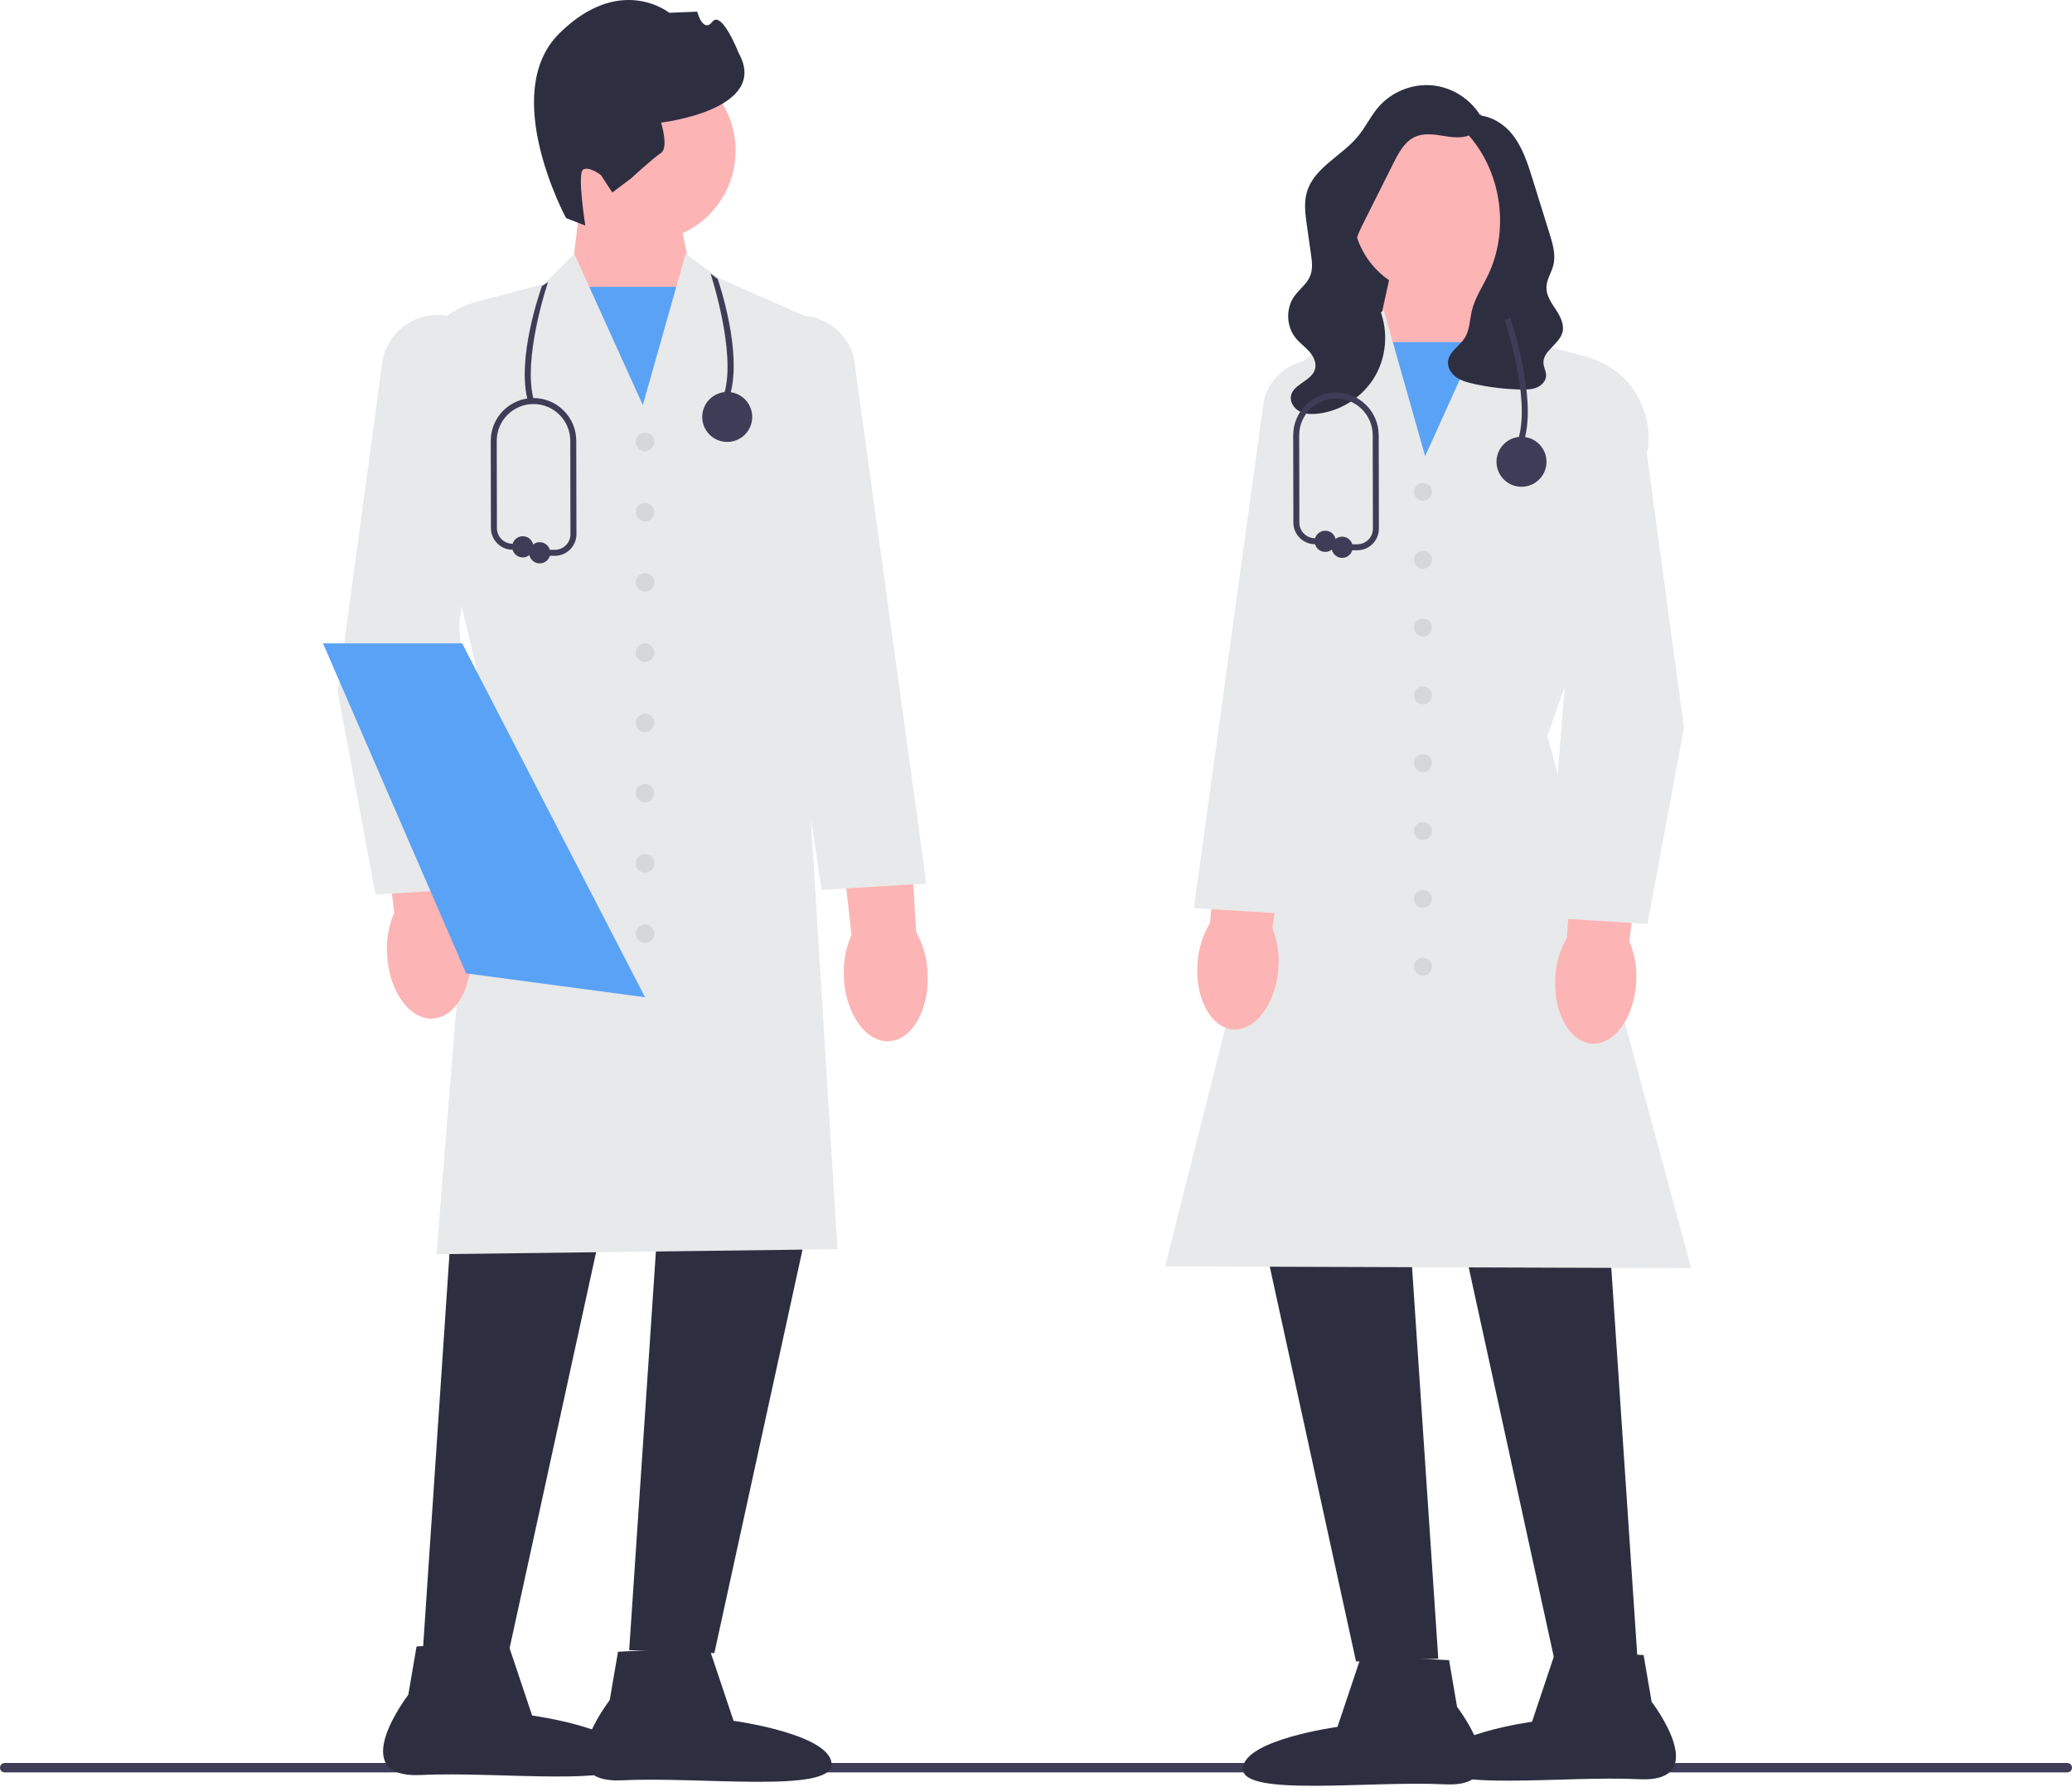 <svg width="340" height="294" viewBox="0 0 340 294" fill="none" xmlns="http://www.w3.org/2000/svg">
<g clip-path="url(#clip0_1_202)">
<path d="M0 290.044C0 290.471 0.343 290.815 0.771 290.815H339.229C339.657 290.815 340 290.471 340 290.044C340 289.616 339.657 289.273 339.229 289.273H0.771C0.343 289.273 0 289.616 0 290.044Z" fill="#3F3C57"/>
<path d="M110.429 31.14L114.11 47.935L106.281 71.313L93.668 46.195L95.418 31.624L110.429 31.14Z" fill="#FDB4B4"/>
<path d="M114.793 47.065H93.015V73.379H114.793V47.065Z" fill="#59A2F6"/>
<path d="M105.838 39.6C114.052 39.6 120.71 32.941 120.71 24.727C120.71 16.513 114.052 9.854 105.838 9.854C97.624 9.854 90.965 16.513 90.965 24.727C90.965 32.941 97.624 39.6 105.838 39.6Z" fill="#FDB4B4"/>
<path d="M92.891 35.786C92.891 35.786 81.805 15.312 91.801 5.459C101.796 -4.394 109.82 2.099 109.82 2.099L114.402 1.914C114.402 1.914 115.358 5.52 116.899 3.568C118.44 1.615 121.224 8.725 121.224 8.725C126.392 18.032 108.476 20.117 108.476 20.117C108.476 20.117 109.77 24.238 108.455 25.101C107.14 25.964 103.627 29.211 103.627 29.211L100.482 31.586L98.613 28.739C98.613 28.739 96.661 27.198 95.675 27.845C94.689 28.492 96.046 37.009 96.046 37.009L92.891 35.786Z" fill="#2E2E41"/>
<path d="M75.049 186.413L69.363 271.234L83.342 271.707L101.822 187.124L75.049 186.413Z" fill="#2E2E41"/>
<path d="M108.93 185.94L103.244 270.76L117.223 271.234L135.703 186.65L108.93 185.94Z" fill="#2E2E41"/>
<path d="M71.625 205.792L79.067 113.411L67.655 65.306C66.671 58.156 71.177 51.389 78.131 49.544L89.297 46.582L94.24 41.639L105.482 66.465L112.503 41.658L117.979 45.64L134.219 52.805L134.212 52.973L131.607 111.084L137.422 204.97L137.164 204.973L71.625 205.792Z" fill="#E8E9EA"/>
<path d="M116.325 270.27L120.373 282.353C120.373 282.353 136.208 284.506 136.454 289.408C136.701 294.31 114.933 291.473 102.187 292.113C89.442 292.754 100.052 278.951 100.052 278.951L101.41 271.019L116.325 270.27Z" fill="#2E2E41"/>
<path d="M83.27 269.4L87.318 281.483C87.318 281.483 103.153 283.636 103.399 288.538C103.646 293.441 81.879 290.603 69.133 291.243C56.387 291.884 66.997 278.081 66.997 278.081L68.355 270.149L83.27 269.4Z" fill="#2E2E41"/>
<path d="M63.523 156.73C63.351 154.347 63.753 151.959 64.694 149.763L61.673 124.982L73.506 123.89L75.296 149.145C76.485 151.215 77.162 153.541 77.268 155.926C77.616 161.893 74.821 166.908 71.025 167.129C67.229 167.351 63.87 162.695 63.523 156.73Z" fill="#FDB4B4"/>
<path d="M138.473 160.367C138.327 157.983 138.755 155.599 139.72 153.414L136.969 128.601L148.814 127.638L150.328 152.911C151.495 154.994 152.146 157.327 152.226 159.713C152.509 165.684 149.659 170.668 145.861 170.848C142.063 171.028 138.755 166.336 138.473 160.367Z" fill="#FDB4B4"/>
<path d="M61.624 146.792L61.584 146.578L55.417 113.488L62.704 59.604C63.354 54.793 67.65 51.328 72.494 51.715C75.024 51.918 77.293 53.117 78.886 55.094C80.478 57.071 81.166 59.544 80.825 62.059L75.34 102.471L78.794 145.696L61.624 146.792Z" fill="#E8E9EA"/>
<path d="M134.818 146.015L122.419 63.248C121.774 60.821 122.152 58.281 123.486 56.123C124.821 53.965 126.925 52.493 129.411 51.979C134.166 50.996 138.861 53.902 140.102 58.595L152.014 144.976L134.818 146.015Z" fill="#E8E9EA"/>
<path d="M105.846 74.031C106.686 74.031 107.368 73.35 107.368 72.509C107.368 71.668 106.686 70.987 105.846 70.987C105.005 70.987 104.323 71.668 104.323 72.509C104.323 73.35 105.005 74.031 105.846 74.031Z" fill="#D6D7D8"/>
<path d="M105.846 85.557C106.686 85.557 107.368 84.875 107.368 84.034C107.368 83.194 106.686 82.512 105.846 82.512C105.005 82.512 104.323 83.194 104.323 84.034C104.323 84.875 105.005 85.557 105.846 85.557Z" fill="#D6D7D8"/>
<path d="M105.846 97.082C106.686 97.082 107.368 96.401 107.368 95.56C107.368 94.719 106.686 94.038 105.846 94.038C105.005 94.038 104.323 94.719 104.323 95.56C104.323 96.401 105.005 97.082 105.846 97.082Z" fill="#D6D7D8"/>
<path d="M105.846 108.608C106.686 108.608 107.368 107.927 107.368 107.086C107.368 106.245 106.686 105.564 105.846 105.564C105.005 105.564 104.323 106.245 104.323 107.086C104.323 107.927 105.005 108.608 105.846 108.608Z" fill="#D6D7D8"/>
<path d="M105.846 120.134C106.686 120.134 107.368 119.452 107.368 118.612C107.368 117.771 106.686 117.089 105.846 117.089C105.005 117.089 104.323 117.771 104.323 118.612C104.323 119.452 105.005 120.134 105.846 120.134Z" fill="#D6D7D8"/>
<path d="M105.846 131.659C106.686 131.659 107.368 130.978 107.368 130.137C107.368 129.296 106.686 128.615 105.846 128.615C105.005 128.615 104.323 129.296 104.323 130.137C104.323 130.978 105.005 131.659 105.846 131.659Z" fill="#D6D7D8"/>
<path d="M105.846 143.185C106.686 143.185 107.368 142.504 107.368 141.663C107.368 140.822 106.686 140.141 105.846 140.141C105.005 140.141 104.323 140.822 104.323 141.663C104.323 142.504 105.005 143.185 105.846 143.185Z" fill="#D6D7D8"/>
<path d="M105.846 154.711C106.686 154.711 107.368 154.029 107.368 153.189C107.368 152.348 106.686 151.666 105.846 151.666C105.005 151.666 104.323 152.348 104.323 153.189C104.323 154.029 105.005 154.711 105.846 154.711Z" fill="#D6D7D8"/>
<path d="M105.848 163.627L77.045 159.788L76.49 159.715L61.77 125.773L53.003 105.564H75.837L105.848 163.627Z" fill="#59A2F6"/>
<path d="M221.332 34.832L239.644 24.8V53.463H218.465L221.332 34.832Z" fill="#2E2E41"/>
<path d="M243.57 41.223L245.26 55.294L233.08 79.55L225.52 56.974L229.074 40.755L243.57 41.223Z" fill="#FDB4B4"/>
<path d="M245.89 56.134H224.859V81.545H245.89V56.134Z" fill="#59A2F6"/>
<path d="M263.239 190.701L268.73 272.611L255.231 273.068L237.385 191.387L263.239 190.701Z" fill="#2E2E41"/>
<path d="M230.521 190.243L236.012 272.153L222.513 272.611L204.667 190.93L230.521 190.243Z" fill="#2E2E41"/>
<path d="M277.501 208.074L277.18 208.073L191.184 207.792L191.261 207.487L213.37 119.89L207.832 75.683C206.783 67.306 211.267 59.388 218.991 55.981L221.779 54.751L227.076 50.899L233.853 74.844L244.705 50.88L249.485 55.66L260.266 58.52C266.986 60.303 271.339 66.841 270.393 73.728L270.381 73.776L253.917 120.755L277.501 208.074Z" fill="#E8E9EA"/>
<path d="M223.38 271.68L237.784 272.404L239.095 280.063C239.095 280.063 249.341 293.392 237.033 292.774C224.724 292.155 203.704 294.896 203.942 290.161C204.18 285.427 219.471 283.348 219.471 283.348L223.38 271.68Z" fill="#2E2E41"/>
<path d="M255.3 270.84L269.704 271.564L271.016 279.223C271.016 279.223 281.262 292.552 268.953 291.934C256.644 291.315 235.624 294.056 235.862 289.321C236.1 284.587 251.392 282.508 251.392 282.508L255.3 270.84Z" fill="#2E2E41"/>
<path d="M268.49 161.196C268.155 166.956 264.911 171.452 261.246 171.238C257.58 171.024 254.881 166.182 255.217 160.42C255.32 158.116 255.973 155.871 257.121 153.871L258.849 129.483L270.277 130.538L267.36 154.468C268.268 156.588 268.656 158.895 268.49 161.196Z" fill="#FDB4B4"/>
<path d="M209.766 159.006C209.308 164.757 205.969 169.183 202.309 168.892C198.649 168.6 196.053 163.701 196.512 157.947C196.664 155.646 197.364 153.415 198.555 151.44L200.802 127.094L212.205 128.392L208.779 152.255C209.642 154.394 209.981 156.709 209.766 159.006Z" fill="#FDB4B4"/>
<path d="M270.331 151.608L253.734 150.548L253.755 150.3L257.07 108.799L251.774 69.775C251.444 67.344 252.109 64.953 253.648 63.042C255.187 61.132 257.381 59.972 259.826 59.776C264.509 59.407 268.66 62.752 269.289 67.402L276.326 119.438L276.319 119.477L270.331 151.608Z" fill="#E8E9EA"/>
<path d="M212.529 150.018L195.906 149.013L195.943 148.751L207.405 65.616C208.611 61.05 213.151 58.241 217.745 59.191C220.148 59.688 222.181 61.111 223.472 63.197C224.762 65.283 225.127 67.738 224.498 70.109L212.529 150.018Z" fill="#E8E9EA"/>
<path d="M233.5 82.175C234.312 82.175 234.97 81.517 234.97 80.705C234.97 79.893 234.312 79.235 233.5 79.235C232.688 79.235 232.03 79.893 232.03 80.705C232.03 81.517 232.688 82.175 233.5 82.175Z" fill="#D6D7D8"/>
<path d="M233.5 93.305C234.312 93.305 234.97 92.647 234.97 91.835C234.97 91.023 234.312 90.365 233.5 90.365C232.688 90.365 232.03 91.023 232.03 91.835C232.03 92.647 232.688 93.305 233.5 93.305Z" fill="#D6D7D8"/>
<path d="M233.5 104.435C234.312 104.435 234.97 103.777 234.97 102.965C234.97 102.153 234.312 101.495 233.5 101.495C232.688 101.495 232.03 102.153 232.03 102.965C232.03 103.777 232.688 104.435 233.5 104.435Z" fill="#D6D7D8"/>
<path d="M233.5 115.565C234.312 115.565 234.97 114.907 234.97 114.095C234.97 113.283 234.312 112.625 233.5 112.625C232.688 112.625 232.03 113.283 232.03 114.095C232.03 114.907 232.688 115.565 233.5 115.565Z" fill="#D6D7D8"/>
<path d="M233.5 126.696C234.312 126.696 234.97 126.037 234.97 125.226C234.97 124.414 234.312 123.756 233.5 123.756C232.688 123.756 232.03 124.414 232.03 125.226C232.03 126.037 232.688 126.696 233.5 126.696Z" fill="#D6D7D8"/>
<path d="M233.5 137.826C234.312 137.826 234.97 137.168 234.97 136.356C234.97 135.544 234.312 134.886 233.5 134.886C232.688 134.886 232.03 135.544 232.03 136.356C232.03 137.168 232.688 137.826 233.5 137.826Z" fill="#D6D7D8"/>
<path d="M233.5 148.956C234.312 148.956 234.97 148.298 234.97 147.486C234.97 146.674 234.312 146.016 233.5 146.016C232.688 146.016 232.03 146.674 232.03 147.486C232.03 148.298 232.688 148.956 233.5 148.956Z" fill="#D6D7D8"/>
<path d="M233.5 160.086C234.312 160.086 234.97 159.428 234.97 158.616C234.97 157.804 234.312 157.146 233.5 157.146C232.688 157.146 232.03 157.804 232.03 158.616C232.03 159.428 232.688 160.086 233.5 160.086Z" fill="#D6D7D8"/>
<path d="M235.732 48.404C243.325 48.404 249.481 42.248 249.481 34.654C249.481 27.061 243.325 20.904 235.732 20.904C228.138 20.904 221.982 27.061 221.982 34.654C221.982 42.248 228.138 48.404 235.732 48.404Z" fill="#FDB4B4"/>
<path d="M242.937 18.603C243.596 19.943 242.551 21.617 241.168 22.18C239.786 22.744 238.223 22.515 236.749 22.281C235.274 22.046 233.71 21.824 232.331 22.397C230.547 23.139 229.541 25 228.675 26.727C227.057 29.951 225.439 33.175 223.821 36.399C223.031 37.974 222.223 39.62 222.207 41.382C222.179 44.617 224.746 47.202 226.126 50.127C227.807 53.689 227.669 58.054 225.765 61.502C223.861 64.95 220.241 67.393 216.332 67.868C215.303 67.993 214.214 67.98 213.289 67.512C212.364 67.045 211.658 66.025 211.83 65.002C212.165 63.004 215.219 62.536 215.78 60.589C216.073 59.572 215.554 58.486 214.855 57.692C214.156 56.898 213.272 56.279 212.605 55.457C211.067 53.563 210.965 50.639 212.366 48.642C213.19 47.468 214.464 46.596 214.996 45.265C215.45 44.13 215.285 42.855 215.113 41.645C214.892 40.09 214.671 38.535 214.451 36.98C214.193 35.166 213.939 33.287 214.448 31.527C215.615 27.494 220.169 25.6 222.84 22.36C224.081 20.854 224.916 19.044 226.189 17.566C228.326 15.085 231.69 13.716 234.951 14C238.213 14.285 241.289 16.215 242.964 19.029" fill="#2E2E41"/>
<path d="M240.766 18.857C240.095 19.098 239.845 19.973 240.039 20.659C240.232 21.346 240.738 21.892 241.202 22.434C246.444 28.569 247.662 37.847 244.182 45.127C243.256 47.063 242.023 48.886 241.523 50.973C241.16 52.492 241.179 54.158 240.337 55.473C239.479 56.811 237.779 57.708 237.611 59.289C237.503 60.304 238.122 61.289 238.951 61.884C239.78 62.479 240.792 62.751 241.788 62.973C244.377 63.55 247.023 63.865 249.675 63.911C250.539 63.926 251.431 63.908 252.224 63.563C253.017 63.219 253.694 62.472 253.703 61.607C253.71 60.928 253.318 60.301 253.268 59.623C253.119 57.593 255.851 56.513 256.383 54.547C256.733 53.255 256.044 51.926 255.309 50.807C254.574 49.688 253.736 48.513 253.754 47.174C253.772 45.893 254.576 44.764 254.888 43.522C255.321 41.803 254.79 40.005 254.263 38.312C253.815 36.873 253.367 35.434 252.919 33.995C252.443 32.466 251.967 30.936 251.491 29.407C250.66 26.736 249.788 23.988 247.989 21.847C246.191 19.705 243.211 18.301 240.554 19.176" fill="#2E2E41"/>
<path d="M250.136 72.138L249.194 71.864C251.157 65.132 246.924 52.569 246.881 52.443L247.81 52.126C247.99 52.653 252.186 65.112 250.136 72.138Z" fill="#3F3C57"/>
<path d="M249.665 79.871C251.93 79.871 253.766 78.035 253.766 75.77C253.766 73.506 251.93 71.67 249.665 71.67C247.4 71.67 245.564 73.506 245.564 75.77C245.564 78.035 247.4 79.871 249.665 79.871Z" fill="#3F3C57"/>
<path d="M222.722 90.288H220.235C219.963 90.288 219.744 90.068 219.744 89.797C219.744 89.526 219.963 89.306 220.235 89.306H222.722C223.407 89.306 224.051 89.039 224.535 88.554C225.019 88.069 225.285 87.425 225.283 86.74L225.253 71.422C225.253 68.094 222.547 65.388 219.22 65.388C215.893 65.388 213.187 68.094 213.187 71.421L213.217 85.758C213.22 87.157 214.36 88.304 215.759 88.315L217.466 88.328C217.736 88.33 217.955 88.551 217.953 88.822C217.951 89.092 217.731 89.309 217.462 89.309H217.458L215.751 89.296C213.816 89.281 212.239 87.695 212.235 85.76L212.205 71.422C212.205 67.553 215.352 64.406 219.22 64.406C223.088 64.406 226.235 67.553 226.235 71.421L226.265 86.738C226.267 87.685 225.899 88.577 225.23 89.247C224.56 89.918 223.669 90.288 222.722 90.288Z" fill="#3F3C57"/>
<path d="M217.462 90.558C218.423 90.558 219.202 89.779 219.202 88.818C219.202 87.858 218.423 87.079 217.462 87.079C216.501 87.079 215.722 87.858 215.722 88.818C215.722 89.779 216.501 90.558 217.462 90.558Z" fill="#3F3C57"/>
<path d="M220.235 91.537C221.195 91.537 221.974 90.758 221.974 89.797C221.974 88.836 221.195 88.057 220.235 88.057C219.274 88.057 218.495 88.836 218.495 89.797C218.495 90.758 219.274 91.537 220.235 91.537Z" fill="#3F3C57"/>
<path d="M119.802 64.781L118.859 64.506C120.823 57.774 116.637 45.016 116.594 44.89L117.772 45.778C117.952 46.305 121.851 57.754 119.802 64.781Z" fill="#3F3C57"/>
<path d="M86.674 65.977L87.617 65.702C85.653 58.97 89.887 46.407 89.93 46.281L88.922 46.956C88.742 47.483 84.625 58.95 86.674 65.977Z" fill="#3F3C57"/>
<path d="M119.331 72.513C121.595 72.513 123.431 70.678 123.431 68.413C123.431 66.148 121.595 64.312 119.331 64.312C117.066 64.312 115.23 66.148 115.23 68.413C115.23 70.678 117.066 72.513 119.331 72.513Z" fill="#3F3C57"/>
<path d="M91.046 91.194H88.559C88.288 91.194 88.068 90.974 88.068 90.703C88.068 90.432 88.288 90.212 88.559 90.212H91.046C91.731 90.212 92.375 89.945 92.859 89.46C93.343 88.975 93.609 88.331 93.608 87.646L93.578 72.328C93.578 69.001 90.871 66.294 87.544 66.294C84.218 66.294 81.511 69.001 81.511 72.327L81.541 86.665C81.544 88.063 82.684 89.21 84.083 89.221L85.79 89.234C86.061 89.236 86.279 89.457 86.277 89.728C86.275 89.998 86.056 90.215 85.786 90.215H85.782L84.076 90.202C82.141 90.188 80.563 88.601 80.559 86.666L80.529 72.328C80.529 68.459 83.676 65.312 87.544 65.312C91.412 65.312 94.559 68.459 94.559 72.327L94.589 87.644C94.591 88.591 94.224 89.483 93.554 90.153C92.885 90.824 91.994 91.194 91.046 91.194Z" fill="#3F3C57"/>
<path d="M85.786 91.464C86.747 91.464 87.526 90.685 87.526 89.725C87.526 88.764 86.747 87.985 85.786 87.985C84.826 87.985 84.047 88.764 84.047 89.725C84.047 90.685 84.826 91.464 85.786 91.464Z" fill="#3F3C57"/>
<path d="M88.559 92.443C89.52 92.443 90.299 91.664 90.299 90.703C90.299 89.742 89.52 88.963 88.559 88.963C87.598 88.963 86.819 89.742 86.819 90.703C86.819 91.664 87.598 92.443 88.559 92.443Z" fill="#3F3C57"/>
</g>
<defs>
<clipPath id="clip0_1_202">
<rect width="340" height="293.011" fill="white"/>
</clipPath>
</defs>
</svg>
